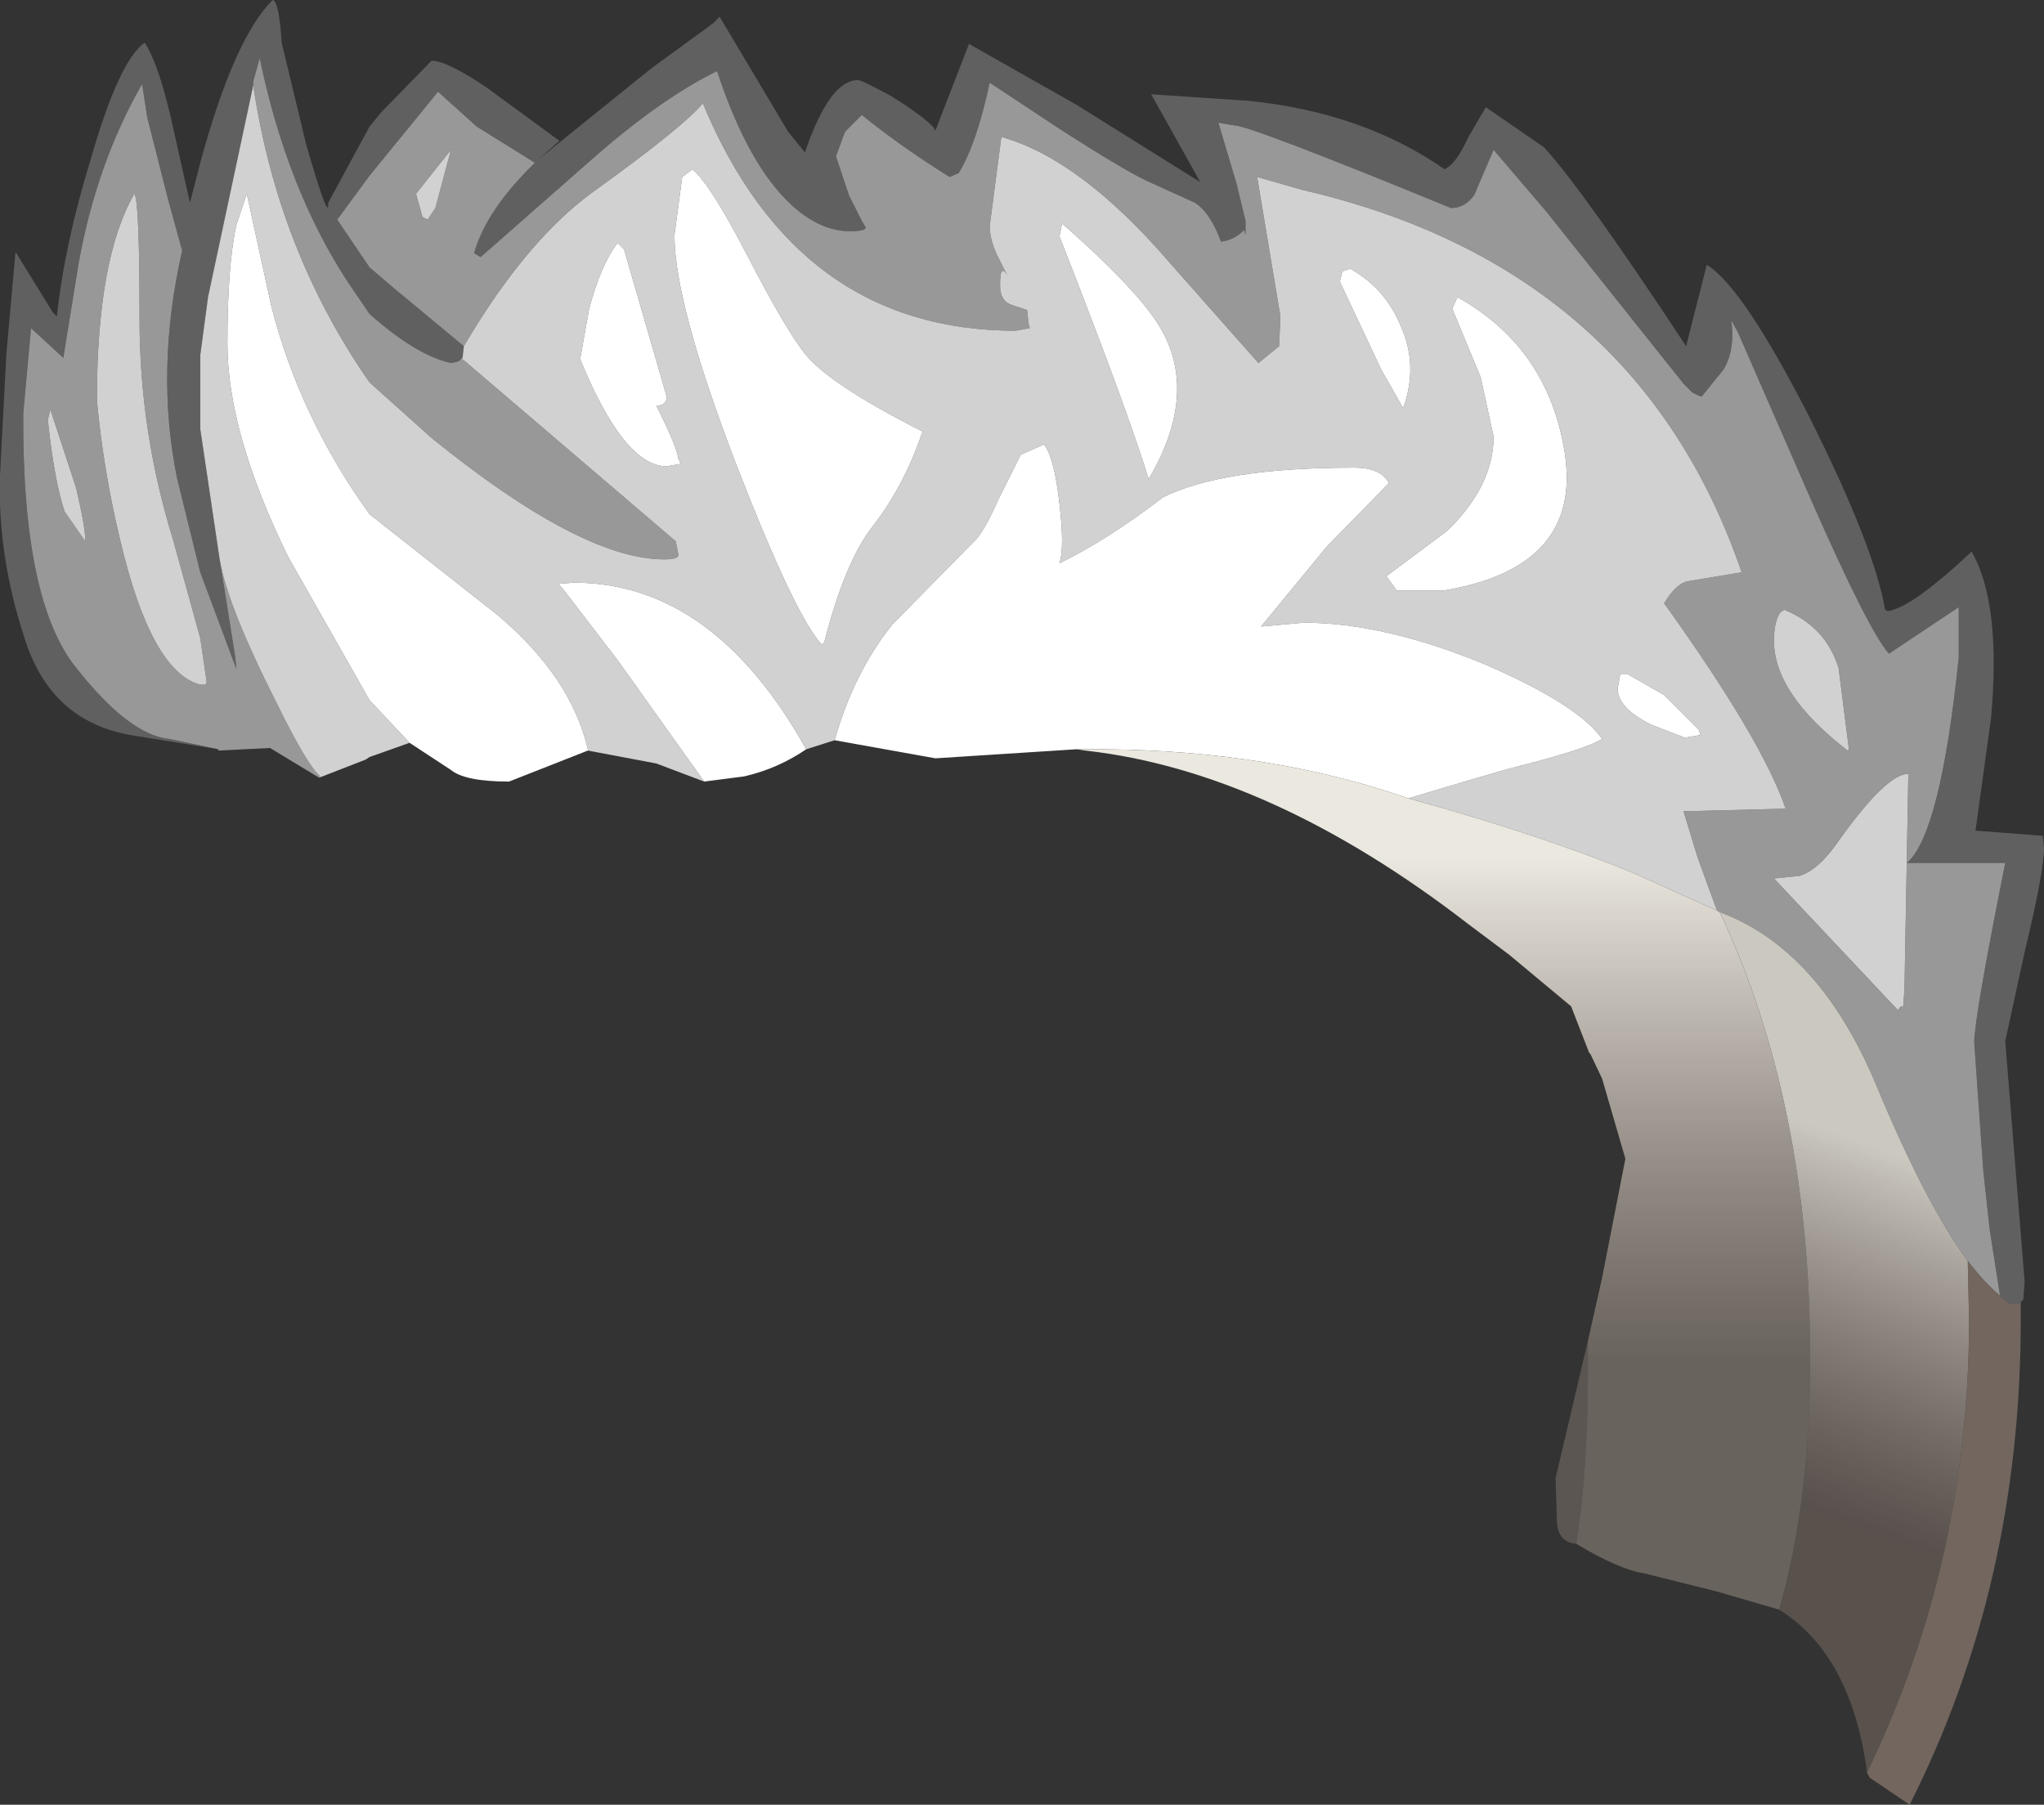 <?xml version="1.0" encoding="UTF-8" standalone="no"?>
<svg xmlns:ffdec="https://www.free-decompiler.com/flash" xmlns:xlink="http://www.w3.org/1999/xlink" ffdec:objectType="shape" height="69.85px" width="79.1px" xmlns="http://www.w3.org/2000/svg">
  <rect width="100%" height="100%" fill="#333333" stroke="none"/>
  <g transform="matrix(1.0, 0.0, 0.0, 1.0, 51.5, 55.75)">
    <path d="M-30.7 -49.55 L-26.3 -53.1 -23.9 -54.85 -23.65 -55.1 -21.0 -50.65 -20.35 -49.85 Q-19.4 -52.65 -18.3 -52.65 -18.15 -52.65 -17.05 -52.05 -15.9 -51.35 -15.4 -50.85 L-15.3 -50.7 -14.0 -54.05 -9.85 -51.7 -5.05 -48.7 -6.95 -52.1 -3.2 -51.85 Q1.25 -51.4 4.4 -49.2 4.85 -49.4 5.3 -50.4 L6.0 -51.6 8.25 -50.05 Q9.8 -48.35 13.75 -42.35 L14.55 -45.5 Q15.95 -44.65 18.55 -39.55 21.05 -34.55 21.45 -32.15 L21.55 -32.1 Q22.45 -32.2 24.8 -34.4 25.95 -32.4 25.55 -27.95 L24.95 -23.6 27.55 -23.4 27.6 -22.95 Q27.6 -22.0 26.85 -18.9 L26.1 -15.45 26.85 -6.15 26.8 -5.45 26.7 -5.35 26.6 -5.3 Q26.25 -5.2 25.9 -5.6 L25.5 -8.15 25.25 -10.45 24.9 -15.4 Q24.9 -16.35 26.1 -22.35 L22.3 -22.35 Q23.6 -23.5 24.3 -30.3 L24.3 -32.25 21.6 -30.45 Q20.8 -31.35 18.5 -36.6 L15.75 -42.9 15.5 -43.35 Q15.65 -42.2 15.2 -41.45 L14.35 -40.4 Q14.3 -40.4 14.0 -40.55 L13.65 -40.9 8.35 -47.55 6.3 -49.95 5.55 -48.2 Q5.2 -47.7 4.65 -47.7 -3.15 -50.9 -3.75 -50.9 L-4.35 -51.0 -3.65 -48.65 -3.3 -47.2 -3.3 -46.65 -3.35 -46.85 Q-3.75 -46.45 -4.25 -46.4 -4.65 -47.5 -5.25 -47.9 L-6.9 -48.65 Q-7.75 -49.0 -10.4 -50.7 L-13.2 -52.55 Q-13.7 -50.2 -14.4 -49.05 L-14.75 -48.9 Q-16.6 -50.05 -18.15 -51.3 L-18.8 -50.65 -19.15 -49.7 -18.65 -48.2 -18.15 -47.2 -18.0 -46.95 Q-18.0 -46.8 -18.6 -46.8 -19.75 -46.8 -20.85 -47.8 -22.55 -49.35 -23.75 -53.0 -25.8 -52.0 -28.35 -49.8 L-32.9 -45.8 -33.15 -45.95 Q-32.7 -47.6 -30.8 -49.45 L-30.7 -49.55 -30.8 -49.45 -33.05 -50.85 -34.55 -52.2 -37.2 -48.95 -38.45 -47.25 -37.2 -45.4 -36.2 -44.55 -33.55 -42.35 -33.6 -41.9 -33.7 -41.8 -33.8 -41.75 -34.05 -41.7 Q-35.4 -42.0 -37.2 -43.6 L-38.05 -44.85 Q-40.4 -48.45 -41.45 -53.5 L-41.7 -52.6 -41.7 -52.45 -43.45 -44.25 -43.75 -42.0 -43.75 -39.15 -43.0 -34.1 -42.4 -30.35 -42.35 -29.85 -43.75 -33.6 -44.65 -37.25 Q-45.5 -41.45 -44.45 -46.05 L-45.0 -48.05 -45.8 -51.2 -46.0 -52.5 Q-47.75 -49.45 -48.45 -45.6 L-49.05 -41.9 -50.3 -43.05 -50.6 -39.75 Q-50.65 -32.5 -48.55 -29.9 -46.5 -27.3 -44.95 -27.15 L-43.05 -26.75 -46.45 -27.3 Q-49.55 -27.85 -50.55 -31.05 -51.6 -34.25 -51.5 -37.35 L-51.25 -42.1 -50.9 -46.0 -49.45 -43.65 -49.3 -43.5 Q-49.0 -46.3 -48.0 -49.55 -46.9 -53.4 -45.9 -54.1 -45.4 -53.35 -44.9 -51.25 L-44.15 -47.9 -43.75 -49.45 Q-42.45 -54.25 -40.95 -55.75 -40.7 -55.7 -40.6 -54.1 L-39.65 -50.15 Q-38.75 -47.05 -38.8 -47.9 L-37.2 -50.85 -36.75 -51.4 -34.8 -53.4 Q-34.2 -53.4 -32.65 -52.35 L-29.85 -50.3 -30.7 -49.55" fill="#606060" fill-rule="evenodd" stroke="none"/>
    <path d="M-39.15 -25.65 L-41.05 -26.8 -43.05 -26.7 -43.05 -26.75 -44.95 -27.15 Q-46.5 -27.3 -48.55 -29.9 -50.65 -32.5 -50.6 -39.75 L-50.3 -43.05 -49.05 -41.9 -48.45 -45.6 Q-47.75 -49.45 -46.0 -52.5 L-45.8 -51.2 -45.0 -48.05 -44.45 -46.05 Q-45.5 -41.45 -44.65 -37.25 L-43.75 -33.6 -42.35 -29.85 -42.4 -30.35 -43.0 -34.1 Q-42.7 -32.3 -40.8 -28.55 -39.6 -26.1 -39.1 -25.7 L-39.15 -25.65 M-30.7 -49.55 L-30.8 -49.45 Q-32.7 -47.6 -33.15 -45.95 L-32.9 -45.8 -28.35 -49.8 Q-25.8 -52.0 -23.75 -53.0 -22.55 -49.35 -20.85 -47.8 -19.75 -46.8 -18.6 -46.8 -18.0 -46.8 -18.0 -46.95 L-18.15 -47.2 -18.65 -48.2 -19.15 -49.7 -18.8 -50.65 -18.15 -51.3 Q-16.6 -50.05 -14.75 -48.9 L-14.4 -49.05 Q-13.7 -50.2 -13.2 -52.55 L-10.4 -50.7 Q-7.75 -49.0 -6.9 -48.65 L-5.25 -47.9 Q-4.65 -47.5 -4.25 -46.4 -3.75 -46.45 -3.35 -46.85 L-3.3 -46.65 -3.3 -47.2 -3.65 -48.65 -4.35 -51.0 -3.75 -50.9 Q-3.15 -50.9 4.65 -47.7 5.2 -47.7 5.55 -48.2 L6.3 -49.95 8.35 -47.55 13.65 -40.9 14.0 -40.55 Q14.3 -40.4 14.35 -40.4 L15.2 -41.45 Q15.65 -42.2 15.5 -43.35 L15.75 -42.9 18.5 -36.6 Q20.8 -31.35 21.6 -30.45 L24.3 -32.25 24.3 -30.3 Q23.6 -23.5 22.3 -22.35 L26.1 -22.35 Q24.9 -16.35 24.9 -15.4 L25.25 -10.45 25.5 -8.15 25.9 -5.6 Q25.3 -6.1 24.65 -6.95 23.05 -9.1 21.15 -13.65 18.95 -19.0 15.05 -20.45 L14.95 -20.5 14.6 -21.45 14.4 -22.0 14.2 -22.55 13.65 -24.35 17.6 -24.45 Q16.7 -27.1 12.9 -32.4 13.35 -33.15 13.8 -33.25 L15.9 -33.6 Q11.85 -45.4 -1.1 -48.4 L-2.85 -48.9 -1.95 -43.5 -2.0 -42.35 -2.8 -41.7 -6.25 -45.6 Q-9.7 -49.6 -12.75 -50.45 L-13.2 -47.0 Q-13.2 -46.4 -12.8 -45.65 L-12.45 -44.95 Q-12.8 -45.7 -12.8 -44.7 -12.8 -44.1 -12.35 -43.95 L-11.75 -43.75 -11.7 -43.25 -11.65 -43.05 -12.2 -42.95 Q-20.65 -42.95 -24.3 -51.75 -25.1 -50.8 -28.65 -48.25 -31.2 -46.35 -33.55 -42.35 L-36.2 -44.55 -37.2 -45.4 -38.45 -47.25 -37.2 -48.95 -34.55 -52.2 -33.05 -50.85 -30.8 -49.45 -30.7 -49.55 M-33.7 -41.8 L-33.6 -41.85 -25.35 -34.8 -25.25 -34.3 Q-25.2 -34.1 -25.8 -34.1 -29.0 -34.1 -34.8 -38.8 L-37.2 -40.95 Q-40.75 -46.05 -41.7 -52.45 L-41.7 -52.6 -41.45 -53.5 Q-40.4 -48.45 -38.05 -44.85 L-37.2 -43.6 Q-35.4 -42.0 -34.05 -41.7 L-33.8 -41.75 -33.7 -41.8 M20.05 -26.75 L19.65 -29.9 Q19.15 -31.5 17.55 -32.15 L17.4 -32.05 Q17.15 -31.7 17.15 -30.95 17.15 -28.9 20.0 -26.7 L20.05 -26.75 M22.2 -17.45 L22.35 -25.8 Q21.5 -25.8 19.65 -23.2 18.9 -22.1 18.15 -21.85 L17.15 -21.75 21.95 -16.65 22.05 -16.8 22.15 -16.8 22.2 -17.45 M-48.2 -34.85 Q-48.2 -35.35 -48.55 -36.85 L-49.55 -39.9 -49.65 -39.5 Q-49.4 -37.15 -49.0 -35.95 L-48.2 -34.8 -48.2 -34.85 M-43.5 -29.35 L-43.75 -31.05 -44.8 -34.85 Q-46.1 -39.05 -46.1 -43.4 -46.1 -48.0 -46.3 -48.25 -47.75 -45.75 -47.75 -40.25 -47.5 -37.55 -46.85 -34.85 -45.65 -29.75 -43.75 -29.25 L-43.55 -29.25 -43.5 -29.35 M-34.05 -49.95 L-35.4 -48.25 -35.15 -47.35 -34.95 -47.25 -34.65 -47.7 -34.05 -49.95" fill="#989898" fill-rule="evenodd" stroke="none"/>
    <path d="M-19.2 -27.1 L-20.3 -26.75 Q-23.9 -33.2 -29.3 -33.2 L-29.9 -33.15 -29.75 -33.0 -27.6 -30.2 -24.25 -25.5 -26.1 -26.2 -28.75 -26.7 -28.75 -26.75 Q-29.4 -29.55 -32.25 -31.95 L-37.2 -35.85 Q-39.9 -39.6 -41.0 -43.9 L-41.95 -48.25 -42.35 -47.05 Q-42.7 -45.5 -42.7 -42.45 -42.7 -39.0 -40.35 -34.2 L-37.2 -28.65 -35.65 -27.0 -37.2 -26.45 -37.35 -26.35 -39.15 -25.65 -39.1 -25.7 Q-39.6 -26.1 -40.8 -28.55 -42.7 -32.3 -43.0 -34.1 L-43.75 -39.15 -43.75 -42.0 -43.45 -44.25 -41.7 -52.45 Q-40.75 -46.05 -37.2 -40.95 L-34.8 -38.8 Q-29.0 -34.1 -25.8 -34.1 -25.2 -34.1 -25.25 -34.3 L-25.35 -34.8 -33.6 -41.85 -33.7 -41.8 -33.6 -41.9 -33.55 -42.35 Q-31.2 -46.35 -28.65 -48.25 -25.1 -50.8 -24.3 -51.75 -20.65 -42.95 -12.2 -42.95 L-11.65 -43.05 -11.7 -43.25 -11.75 -43.75 -12.35 -43.95 Q-12.8 -44.1 -12.8 -44.7 -12.8 -45.7 -12.45 -44.95 L-12.8 -45.65 Q-13.2 -46.4 -13.2 -47.0 L-12.75 -50.45 Q-9.7 -49.6 -6.25 -45.6 L-2.8 -41.7 -2.0 -42.35 -1.95 -43.5 -2.85 -48.9 -1.1 -48.4 Q11.85 -45.4 15.9 -33.6 L13.8 -33.25 Q13.35 -33.15 12.9 -32.4 16.7 -27.1 17.6 -24.45 L13.65 -24.35 14.2 -22.55 14.4 -22.0 14.6 -21.45 14.95 -20.5 11.85 -21.9 Q8.25 -23.4 3.0 -24.85 L5.35 -25.55 6.9 -26.0 Q9.9 -26.75 10.5 -27.15 9.6 -28.45 6.05 -30.0 2.1 -31.65 -1.05 -31.65 L-2.7 -31.5 -0.15 -34.6 2.25 -37.05 Q1.95 -37.65 0.9 -37.65 -4.2 -37.65 -6.5 -36.5 -8.65 -34.85 -10.5 -33.95 -10.3 -34.55 -10.5 -36.25 -10.7 -38.05 -11.1 -38.55 L-12.0 -38.15 -12.85 -36.45 Q-13.45 -35.1 -13.8 -34.8 L-16.95 -31.6 Q-18.45 -29.75 -19.2 -27.1 M2.8 -39.95 Q3.4 -41.6 2.7 -43.15 2.1 -44.6 0.75 -45.35 L0.45 -45.25 0.35 -44.85 1.95 -41.45 2.8 -39.95 M4.4 -32.9 Q9.75 -33.8 9.05 -38.25 8.4 -42.3 4.9 -44.25 L4.7 -43.8 5.8 -41.15 6.3 -38.85 Q6.3 -36.95 4.5 -35.2 L2.15 -33.45 2.55 -32.9 4.4 -32.9 M20.05 -26.75 L20.0 -26.7 Q17.15 -28.9 17.15 -30.95 17.15 -31.7 17.4 -32.05 L17.55 -32.15 Q19.15 -31.5 19.65 -29.9 L20.05 -26.75 M14.25 -27.5 L12.9 -28.85 11.5 -29.65 11.2 -29.65 11.1 -29.1 Q11.1 -28.35 12.4 -27.7 L13.7 -27.2 14.3 -27.3 14.25 -27.5 M22.2 -17.45 L22.15 -16.8 22.05 -16.8 21.95 -16.65 17.15 -21.75 18.15 -21.85 Q18.9 -22.1 19.65 -23.2 21.5 -25.8 22.35 -25.8 L22.2 -17.45 M-43.5 -29.35 L-43.55 -29.25 -43.75 -29.25 Q-45.65 -29.75 -46.85 -34.85 -47.5 -37.55 -47.75 -40.25 -47.75 -45.75 -46.3 -48.25 -46.1 -48.0 -46.1 -43.4 -46.1 -39.05 -44.8 -34.85 L-43.75 -31.05 -43.5 -29.35 M-48.2 -34.85 L-48.2 -34.8 -49.0 -35.95 Q-49.4 -37.15 -49.65 -39.5 L-49.55 -39.9 -48.55 -36.85 Q-48.2 -35.35 -48.2 -34.85 M-15.8 -39.05 Q-19.35 -40.85 -20.3 -42.0 -21.05 -42.9 -22.6 -45.9 -24.0 -48.6 -24.7 -49.2 L-25.1 -48.9 -25.4 -46.65 Q-25.4 -44.0 -23.0 -37.75 -20.75 -31.95 -19.7 -30.8 L-19.6 -30.9 Q-18.8 -34.0 -17.75 -35.35 -16.5 -36.95 -15.8 -39.05 M-7.05 -37.2 Q-5.2 -40.35 -6.45 -42.8 -7.2 -44.3 -10.4 -47.1 L-10.5 -46.6 Q-7.8 -39.7 -7.05 -37.2 M-25.7 -40.4 L-27.35 -46.1 -27.6 -46.35 Q-28.25 -45.5 -28.7 -43.8 L-29.05 -41.85 Q-27.35 -37.7 -25.7 -37.7 L-25.15 -37.8 -25.25 -38.0 Q-25.3 -38.45 -26.1 -40.05 -25.7 -40.05 -25.7 -40.4 M-34.05 -49.95 L-34.65 -47.7 -34.95 -47.25 -35.15 -47.35 -35.4 -48.25 -34.05 -49.95" fill="#d1d1d1" fill-rule="evenodd" stroke="none"/>
    <path d="M-9.85 -26.75 L-15.3 -26.4 -19.2 -27.1 Q-18.45 -29.75 -16.95 -31.6 L-13.8 -34.8 Q-13.45 -35.1 -12.85 -36.45 L-12.0 -38.15 -11.1 -38.55 Q-10.7 -38.05 -10.5 -36.25 -10.3 -34.55 -10.5 -33.95 -8.65 -34.85 -6.5 -36.5 -4.2 -37.65 0.9 -37.65 1.95 -37.65 2.25 -37.05 L-0.15 -34.6 -2.7 -31.5 -1.05 -31.65 Q2.1 -31.65 6.05 -30.0 9.6 -28.45 10.5 -27.15 9.9 -26.75 6.9 -26.0 L5.35 -25.55 3.0 -24.85 Q-2.3 -26.7 -8.8 -26.75 L-9.85 -26.75 M-20.3 -26.75 Q-21.4 -26.0 -22.7 -25.7 L-24.25 -25.5 -27.6 -30.2 -29.75 -33.0 -29.9 -33.15 -29.3 -33.2 Q-23.9 -33.2 -20.3 -26.75 M-28.75 -26.7 L-31.8 -25.5 Q-33.5 -25.5 -34.05 -25.95 L-35.65 -27.0 -37.2 -28.65 -40.35 -34.2 Q-42.7 -39.0 -42.7 -42.45 -42.7 -45.5 -42.35 -47.05 L-41.95 -48.25 -41.0 -43.9 Q-39.9 -39.6 -37.2 -35.85 L-32.25 -31.95 Q-29.4 -29.55 -28.75 -26.75 L-28.75 -26.7 M4.4 -32.9 L2.55 -32.9 2.15 -33.45 4.5 -35.2 Q6.3 -36.95 6.3 -38.85 L5.8 -41.15 4.7 -43.8 4.9 -44.25 Q8.4 -42.3 9.05 -38.25 9.75 -33.8 4.4 -32.9 M2.8 -39.95 L1.95 -41.45 0.35 -44.85 0.45 -45.25 0.75 -45.35 Q2.1 -44.6 2.7 -43.15 3.4 -41.6 2.8 -39.95 M14.25 -27.5 L14.3 -27.3 13.7 -27.2 12.4 -27.7 Q11.1 -28.35 11.1 -29.1 L11.2 -29.65 11.5 -29.65 12.9 -28.85 14.25 -27.5 M-7.05 -37.2 Q-7.8 -39.7 -10.5 -46.6 L-10.4 -47.1 Q-7.2 -44.3 -6.45 -42.8 -5.2 -40.35 -7.05 -37.2 M-15.8 -39.05 Q-16.5 -36.95 -17.75 -35.35 -18.8 -34.0 -19.6 -30.9 L-19.7 -30.8 Q-20.75 -31.95 -23.0 -37.75 -25.4 -44.0 -25.4 -46.65 L-25.1 -48.9 -24.7 -49.2 Q-24.0 -48.6 -22.6 -45.9 -21.05 -42.9 -20.3 -42.0 -19.35 -40.85 -15.8 -39.05 M-25.7 -40.4 Q-25.7 -40.05 -26.1 -40.05 -25.3 -38.45 -25.25 -38.0 L-25.15 -37.8 -25.7 -37.7 Q-27.35 -37.7 -29.05 -41.85 L-28.7 -43.8 Q-28.25 -45.5 -27.6 -46.35 L-27.35 -46.1 -25.7 -40.4" fill="#ffffff" fill-rule="evenodd" stroke="none"/>
    <path d="M17.35 6.55 L14.95 5.85 12.15 5.15 Q11.15 5.0 9.5 4.0 9.95 1.15 9.95 -2.7 L9.95 -3.85 10.5 -6.3 11.4 -10.9 10.5 -14.0 10.05 -14.95 10.0 -15.0 9.3 -16.8 6.9 -18.8 5.3 -20.0 Q-2.35 -25.9 -9.5 -26.7 L-9.85 -26.75 -8.8 -26.75 Q-2.3 -26.7 3.0 -24.85 8.25 -23.4 11.85 -21.9 L14.95 -20.5 15.05 -20.45 Q18.55 -13.05 18.55 -3.2 18.55 2.4 17.35 6.55" fill="url(#gradient0)" fill-rule="evenodd" stroke="none"/>
    <path d="M20.75 12.85 Q20.15 8.3 17.35 6.55 18.55 2.4 18.55 -3.2 18.55 -13.05 15.05 -20.45 18.95 -19.0 21.15 -13.65 23.05 -9.1 24.65 -6.95 L24.7 -4.65 Q24.7 4.7 20.75 12.85" fill="url(#gradient1)" fill-rule="evenodd" stroke="none"/>
    <path d="M9.5 4.0 Q8.8 3.95 8.75 3.15 L8.7 1.45 9.95 -3.85 9.95 -2.7 Q9.95 1.15 9.5 4.0" fill="#b9a99b" fill-opacity="0.298" fill-rule="evenodd" stroke="none"/>
    <path d="M26.7 -5.35 L26.7 -4.65 Q26.7 5.6 22.4 14.1 L20.85 13.05 20.75 12.85 Q24.7 4.7 24.7 -4.65 L24.65 -6.95 Q25.3 -6.1 25.9 -5.6 26.25 -5.2 26.6 -5.3 L26.7 -5.35" fill="#8e7c71" fill-opacity="0.694" fill-rule="evenodd" stroke="none"/>
  </g>
  <defs>
    <linearGradient gradientTransform="matrix(0.0, -0.012, 0.029, 0.0, 8.3, -12.75)" gradientUnits="userSpaceOnUse" id="gradient0" spreadMethod="pad" x1="-819.2" x2="819.2">
      <stop offset="0.0" stop-color="#b9a99b" stop-opacity="0.4"/>
      <stop offset="1.0" stop-color="#ebe8e0"/>
    </linearGradient>
    <linearGradient gradientTransform="matrix(0.003, -0.008, 0.033, 0.012, 50.9, 6.95)" gradientUnits="userSpaceOnUse" id="gradient1" spreadMethod="pad" x1="-819.2" x2="819.2">
      <stop offset="0.0" stop-color="#8e7c71" stop-opacity="0.4"/>
      <stop offset="1.0" stop-color="#cbc8c0"/>
    </linearGradient>
  </defs>
</svg>
